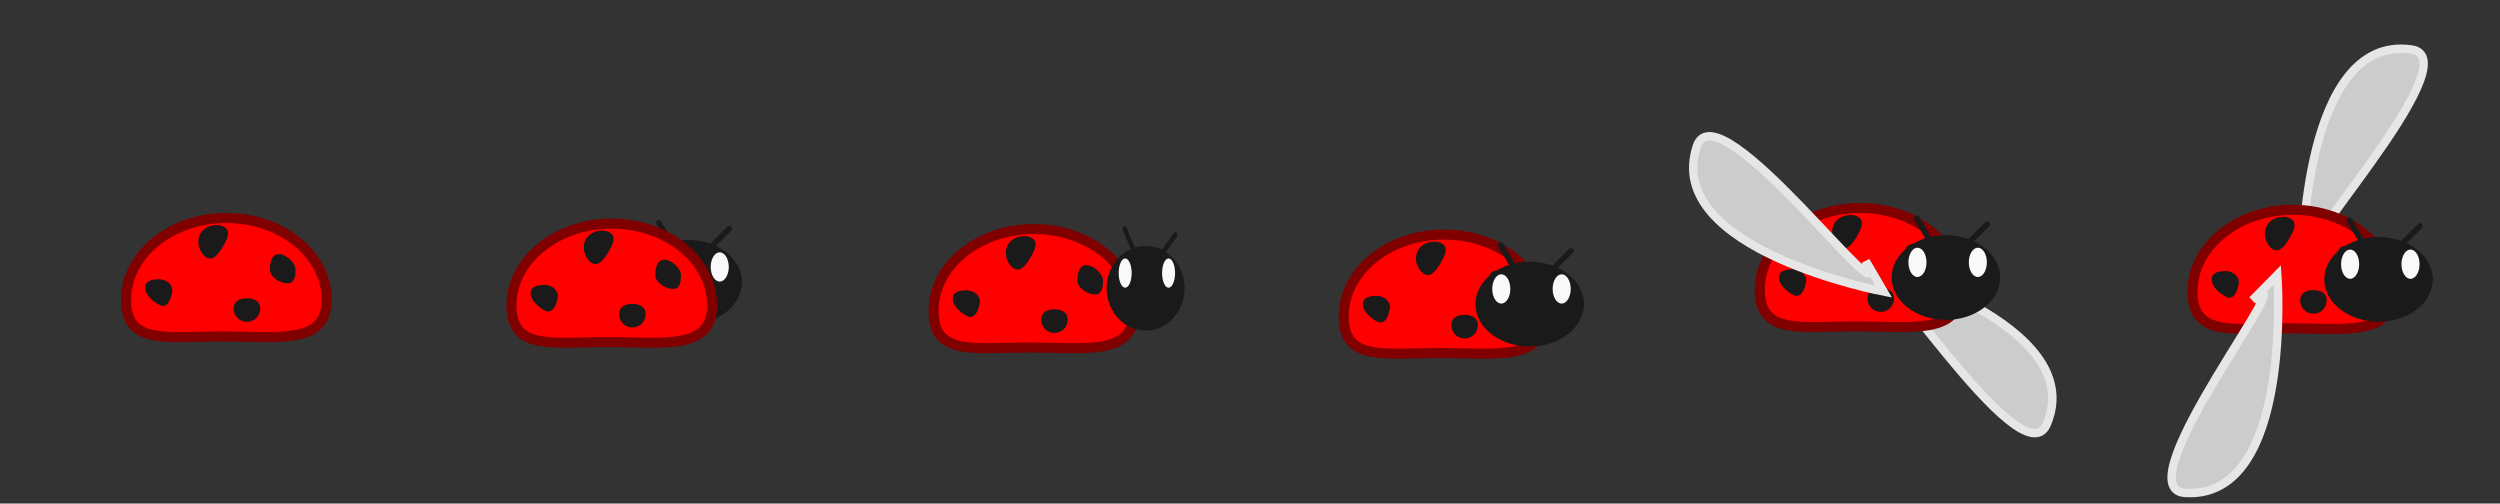 <?xml version="1.0" encoding="UTF-8" standalone="no"?>
<!-- Created with Inkscape (http://www.inkscape.org/) -->

<svg
   width="352.249mm"
   height="70.947mm"
   viewBox="0 0 352.249 70.947"
   version="1.1"
   id="svg1"
   inkscape:version="1.3.2 (091e20e, 2023-11-25, custom)"
   sodipodi:docname="dessin.svg"
   xmlns:inkscape="http://www.inkscape.org/namespaces/inkscape"
   xmlns:sodipodi="http://sodipodi.sourceforge.net/DTD/sodipodi-0.dtd"
   xmlns="http://www.w3.org/2000/svg"
   xmlns:svg="http://www.w3.org/2000/svg">
  <rect x="0" y="0" width="352.249" height="70.947" fill="#333333" stroke="none"/>
  <sodipodi:namedview
     id="namedview1"
     pagecolor="#ffffff"
     bordercolor="#000000"
     borderopacity="0.25"
     inkscape:showpageshadow="2"
     inkscape:pageopacity="0.0"
     inkscape:pagecheckerboard="0"
     inkscape:deskcolor="#d1d1d1"
     inkscape:document-units="mm"
     inkscape:zoom="2.0485264"
     inkscape:cx="291.91715"
     inkscape:cy="43.689941"
     inkscape:window-width="1920"
     inkscape:window-height="1009"
     inkscape:window-x="-8"
     inkscape:window-y="-8"
     inkscape:window-maximized="1"
     inkscape:current-layer="layer1" />
  <defs
     id="defs1" />
  <g
     inkscape:label="Layer 1"
     inkscape:groupmode="layer"
     id="layer1"
     transform="translate(50.809,0.213)">
    <g
       id="g11"
       transform="translate(-84.469,2.067)">
      <path
         id="path8"
         style="fill:#ff0000;stroke:#800000;stroke-width:1.42;stroke-dasharray:none"
         d="m 79.687,39.977 c 0,6.374 -6.91,5.149 -14.717,5.149 -7.807,0 -13.555,1.226 -13.555,-5.149 0,-6.374 6.329,-11.542 14.136,-11.542 7.807,0 14.136,5.167 14.136,11.542 z"
         sodipodi:nodetypes="sssss" />
      <path
         id="path9"
         style="fill:#1a1a1a;stroke-width:0.439"
         d="m 57.927,38.877 c -0.318,1.687 -1.002,2.225 -1.808,1.808 -0.887,-0.459 -2.002,-1.423 -2.002,-2.422 0,-0.999 1.003,-1.195 2.002,-1.195 0.999,0 1.993,0.827 1.808,1.808 z"
         sodipodi:nodetypes="sssss" />
      <path
         id="circle9"
         style="fill:#1a1a1a;stroke-width:0.534"
         transform="rotate(30)"
         d="m 72.578,-4.544 c 0,1.376 -0.166,2.608 -1.236,2.608 -1.07,-3e-7 -2.414,-1.101 -2.414,-2.477 0,-1.376 1.344,-2.505 2.414,-2.505 1.07,3e-7 1.236,0.998 1.236,2.374 z"
         sodipodi:nodetypes="sssss" />
      <path
         id="circle10"
         style="fill:#1a1a1a;stroke-width:0.455"
         d="m 70.326,41.201 c 0,1.034 -0.838,1.873 -1.873,1.873 -1.034,0 -1.873,-0.838 -1.873,-1.873 0,-1.034 0.838,-1.453 1.873,-1.453 1.034,0 1.873,0.419 1.873,1.453 z"
         sodipodi:nodetypes="sssss" />
      <path
         id="circle11"
         style="fill:#1a1a1a;stroke-width:0.439"
         d="m 75.299,35.712 c 0,0.999 -0.164,1.937 -1.162,1.937 -0.999,0 -2.454,-0.939 -2.454,-1.937 0,-0.999 0.261,-2.196 1.259,-2.196 0.999,0 2.357,1.197 2.357,2.196 z"
         sodipodi:nodetypes="sssss" />
    </g>
    <g
       id="g95"
       transform="translate(-33.839,69.745)">
      <g
         id="g21"
         transform="matrix(1.409,0,0,1.409,-22.474,-57.367)">
        <ellipse
           style="fill:#1a1a1a;stroke:none;stroke-width:0.833;stroke-dasharray:none"
           id="path18"
           cx="72.684"
           cy="19.277"
           rx="5.425"
           ry="4.236" />
        <ellipse
           style="fill:#f9f9f9;stroke:none;stroke-width:0.565;stroke-dasharray:none"
           id="path19"
           cx="69.842"
           cy="17.759"
           rx="0.904"
           ry="1.463" />
        <ellipse
           style="fill:#f9f9f9;stroke:none;stroke-width:0.565;stroke-dasharray:none"
           id="ellipse19"
           cx="75.88"
           cy="17.759"
           rx="0.904"
           ry="1.463" />
        <path
           style="fill:none;stroke:#1a1a1a;stroke-width:0.565;stroke-linecap:round;stroke-dasharray:none"
           d="m 74.46,16.306 2.357,-2.357"
           id="path20" />
        <path
           style="fill:none;stroke:#1a1a1a;stroke-width:0.565;stroke-linecap:round;stroke-dasharray:none"
           d="M 71.489,16.306 69.789,13.361"
           id="path21" />
      </g>
      <g
         id="g26"
         transform="translate(3.678,-66.888)">
        <path
           id="path22"
           style="fill:#ff0000;stroke:#800000;stroke-width:1.42;stroke-dasharray:none"
           d="m 79.687,39.977 c 0,6.374 -6.91,5.149 -14.717,5.149 -7.807,0 -13.555,1.226 -13.555,-5.149 0,-6.374 6.329,-11.542 14.136,-11.542 7.807,0 14.136,5.167 14.136,11.542 z"
           sodipodi:nodetypes="sssss" />
        <path
           id="path23"
           style="fill:#1a1a1a;stroke-width:0.439"
           d="m 57.927,38.877 c -0.318,1.687 -1.002,2.225 -1.808,1.808 -0.887,-0.459 -2.002,-1.423 -2.002,-2.422 0,-0.999 1.003,-1.195 2.002,-1.195 0.999,0 1.993,0.827 1.808,1.808 z"
           sodipodi:nodetypes="sssss" />
        <path
           id="path24"
           style="fill:#1a1a1a;stroke-width:0.534"
           transform="rotate(30)"
           d="m 72.578,-4.544 c 0,1.376 -0.166,2.608 -1.236,2.608 -1.07,-3e-7 -2.414,-1.101 -2.414,-2.477 0,-1.376 1.344,-2.505 2.414,-2.505 1.07,3e-7 1.236,0.998 1.236,2.374 z"
           sodipodi:nodetypes="sssss" />
        <path
           id="path25"
           style="fill:#1a1a1a;stroke-width:0.455"
           d="m 70.326,41.201 c 0,1.034 -0.838,1.873 -1.873,1.873 -1.034,0 -1.873,-0.838 -1.873,-1.873 0,-1.034 0.838,-1.453 1.873,-1.453 1.034,0 1.873,0.419 1.873,1.453 z"
           sodipodi:nodetypes="sssss" />
        <path
           id="path26"
           style="fill:#1a1a1a;stroke-width:0.439"
           d="m 75.299,35.712 c 0,0.999 -0.164,1.937 -1.162,1.937 -0.999,0 -2.454,-0.939 -2.454,-1.937 0,-0.999 0.261,-2.196 1.259,-2.196 0.999,0 2.357,1.197 2.357,2.196 z"
           sodipodi:nodetypes="sssss" />
      </g>
    </g>
    <g
       id="g94"
       transform="translate(-18.599,71.037)">
      <g
         id="g34"
         transform="translate(47.907,-67.411)">
        <path
           id="path30"
           style="fill:#ff0000;stroke:#800000;stroke-width:1.42;stroke-dasharray:none"
           d="m 79.687,39.977 c 0,6.374 -6.91,5.149 -14.717,5.149 -7.807,0 -13.555,1.226 -13.555,-5.149 0,-6.374 6.329,-11.542 14.136,-11.542 7.807,0 14.136,5.167 14.136,11.542 z"
           sodipodi:nodetypes="sssss" />
        <path
           id="path31"
           style="fill:#1a1a1a;stroke-width:0.439"
           d="m 57.927,38.877 c -0.318,1.687 -1.002,2.225 -1.808,1.808 -0.887,-0.459 -2.002,-1.423 -2.002,-2.422 0,-0.999 1.003,-1.195 2.002,-1.195 0.999,0 1.993,0.827 1.808,1.808 z"
           sodipodi:nodetypes="sssss" />
        <path
           id="path32"
           style="fill:#1a1a1a;stroke-width:0.534"
           transform="rotate(30)"
           d="m 72.578,-4.544 c 0,1.376 -0.166,2.608 -1.236,2.608 -1.07,-3e-7 -2.414,-1.101 -2.414,-2.477 0,-1.376 1.344,-2.505 2.414,-2.505 1.07,3e-7 1.236,0.998 1.236,2.374 z"
           sodipodi:nodetypes="sssss" />
        <path
           id="path33"
           style="fill:#1a1a1a;stroke-width:0.455"
           d="m 70.326,41.201 c 0,1.034 -0.838,1.873 -1.873,1.873 -1.034,0 -1.873,-0.838 -1.873,-1.873 0,-1.034 0.838,-1.453 1.873,-1.453 1.034,0 1.873,0.419 1.873,1.453 z"
           sodipodi:nodetypes="sssss" />
        <path
           id="path34"
           style="fill:#1a1a1a;stroke-width:0.439"
           d="m 75.299,35.712 c 0,0.999 -0.164,1.937 -1.162,1.937 -0.999,0 -2.454,-0.939 -2.454,-1.937 0,-0.999 0.261,-2.196 1.259,-2.196 0.999,0 2.357,1.197 2.357,2.196 z"
           sodipodi:nodetypes="sssss" />
      </g>
      <g
         id="g29"
         transform="matrix(1.013,0,0,1.409,55.576,-57.798)">
        <ellipse
           style="fill:#1a1a1a;stroke:none;stroke-width:0.833;stroke-dasharray:none"
           id="ellipse26"
           cx="72.684"
           cy="19.277"
           ry="4.236"
           rx="5.425" />
        <ellipse
           style="fill:#f9f9f9;stroke:none;stroke-width:0.565;stroke-dasharray:none"
           id="ellipse27"
           cx="69.842"
           cy="17.759"
           rx="0.904"
           ry="1.463" />
        <ellipse
           style="fill:#f9f9f9;stroke:none;stroke-width:0.565;stroke-dasharray:none"
           id="ellipse28"
           cx="75.88"
           cy="17.759"
           rx="0.904"
           ry="1.463" />
        <path
           style="fill:none;stroke:#1a1a1a;stroke-width:0.565;stroke-linecap:round;stroke-dasharray:none"
           d="m 74.46,16.306 2.357,-2.357"
           id="path28" />
        <path
           style="fill:none;stroke:#1a1a1a;stroke-width:0.565;stroke-linecap:round;stroke-dasharray:none"
           d="M 71.489,16.306 69.789,13.361"
           id="path29" />
      </g>
    </g>
    <g
       id="g72"
       transform="translate(-8.008,71.812)">
      <g
         id="g39"
         transform="translate(95.106,-67.411)">
        <path
           id="path35"
           style="fill:#ff0000;stroke:#800000;stroke-width:1.42;stroke-dasharray:none"
           d="m 79.687,39.977 c 0,6.374 -6.91,5.149 -14.717,5.149 -7.807,0 -13.555,1.226 -13.555,-5.149 0,-6.374 6.329,-11.542 14.136,-11.542 7.807,0 14.136,5.167 14.136,11.542 z"
           sodipodi:nodetypes="sssss" />
        <path
           id="path36"
           style="fill:#1a1a1a;stroke-width:0.439"
           d="m 57.927,38.877 c -0.318,1.687 -1.002,2.225 -1.808,1.808 -0.887,-0.459 -2.002,-1.423 -2.002,-2.422 0,-0.999 1.003,-1.195 2.002,-1.195 0.999,0 1.993,0.827 1.808,1.808 z"
           sodipodi:nodetypes="sssss" />
        <path
           id="path37"
           style="fill:#1a1a1a;stroke-width:0.534"
           transform="rotate(30)"
           d="m 72.578,-4.544 c 0,1.376 -0.166,2.608 -1.236,2.608 -1.07,-3e-7 -2.414,-1.101 -2.414,-2.477 0,-1.376 1.344,-2.505 2.414,-2.505 1.07,3e-7 1.236,0.998 1.236,2.374 z"
           sodipodi:nodetypes="sssss" />
        <path
           id="path38"
           style="fill:#1a1a1a;stroke-width:0.455"
           d="m 70.326,41.201 c 0,1.034 -0.838,1.873 -1.873,1.873 -1.034,0 -1.873,-0.838 -1.873,-1.873 0,-1.034 0.838,-1.453 1.873,-1.453 1.034,0 1.873,0.419 1.873,1.453 z"
           sodipodi:nodetypes="sssss" />
        <path
           id="path39"
           style="fill:#1a1a1a;stroke-width:0.439"
           d="m 75.299,35.712 c 0,0.999 -0.164,1.937 -1.162,1.937 -0.999,0 -2.454,-0.939 -2.454,-1.937 0,-0.999 0.261,-2.196 1.259,-2.196 0.999,0 2.357,1.197 2.357,2.196 z"
           sodipodi:nodetypes="sssss" />
      </g>
      <g
         id="g45"
         transform="matrix(1.409,0,0,1.409,70.324,-56.337)">
        <ellipse
           style="fill:#1a1a1a;stroke:none;stroke-width:0.833;stroke-dasharray:none"
           id="ellipse42"
           cx="72.684"
           cy="19.277"
           rx="5.425"
           ry="4.236" />
        <ellipse
           style="fill:#f9f9f9;stroke:none;stroke-width:0.565;stroke-dasharray:none"
           id="ellipse43"
           cx="69.842"
           cy="17.759"
           rx="0.904"
           ry="1.463" />
        <ellipse
           style="fill:#f9f9f9;stroke:none;stroke-width:0.565;stroke-dasharray:none"
           id="ellipse44"
           cx="75.88"
           cy="17.759"
           rx="0.904"
           ry="1.463" />
        <path
           style="fill:none;stroke:#1a1a1a;stroke-width:0.565;stroke-linecap:round;stroke-dasharray:none"
           d="m 74.46,16.306 2.357,-2.357"
           id="path44" />
        <path
           style="fill:none;stroke:#1a1a1a;stroke-width:0.565;stroke-linecap:round;stroke-dasharray:none"
           d="M 71.489,16.306 69.789,13.361"
           id="path45" />
      </g>
    </g>
    <g
       id="g71"
       transform="translate(183.921,-28.931)">
      <rect
         style="fill:none;stroke:none;stroke-width:0.655;stroke-linecap:round;stroke-dasharray:none"
         id="rect49"
         width="58.543"
         height="70.947"
         x="0.338"
         y="28.718" />
      <g
         id="g69"
         transform="translate(1.808,2.841)">
        <path
           style="fill:#cccccc;stroke:#e6e6e6;stroke-width:1.189;stroke-linecap:round;stroke-dasharray:none"
           d="m 27.245,63.149 c 0,0 30.62,8.351 24.612,22.491 -3.567,8.395 -26.009,-27.981 -22.437,-18.002 z"
           id="path58"
           sodipodi:nodetypes="cscc" />
        <g
           id="g53"
           transform="translate(-39.994,26.745)">
          <path
             id="path49"
             style="fill:#ff0000;stroke:#800000;stroke-width:1.42;stroke-dasharray:none"
             d="m 79.687,39.977 c 0,6.374 -6.91,5.149 -14.717,5.149 -7.807,0 -13.555,1.226 -13.555,-5.149 0,-6.374 6.329,-11.542 14.136,-11.542 7.807,0 14.136,5.167 14.136,11.542 z"
             sodipodi:nodetypes="sssss" />
          <path
             id="path50"
             style="fill:#1a1a1a;stroke-width:0.439"
             d="m 57.927,38.877 c -0.318,1.687 -1.002,2.225 -1.808,1.808 -0.887,-0.459 -2.002,-1.423 -2.002,-2.422 0,-0.999 1.003,-1.195 2.002,-1.195 0.999,0 1.993,0.827 1.808,1.808 z"
             sodipodi:nodetypes="sssss" />
          <path
             id="path51"
             style="fill:#1a1a1a;stroke-width:0.534"
             transform="rotate(30)"
             d="m 72.578,-4.544 c 0,1.376 -0.166,2.608 -1.236,2.608 -1.07,-3e-7 -2.414,-1.101 -2.414,-2.477 0,-1.376 1.344,-2.505 2.414,-2.505 1.07,3e-7 1.236,0.998 1.236,2.374 z"
             sodipodi:nodetypes="sssss" />
          <path
             id="path52"
             style="fill:#1a1a1a;stroke-width:0.455"
             d="m 70.326,41.201 c 0,1.034 -0.838,1.873 -1.873,1.873 -1.034,0 -1.873,-0.838 -1.873,-1.873 0,-1.034 0.838,-1.453 1.873,-1.453 1.034,0 1.873,0.419 1.873,1.453 z"
             sodipodi:nodetypes="sssss" />
          <path
             id="path53"
             style="fill:#1a1a1a;stroke-width:0.439"
             d="m 75.299,35.712 c 0,0.999 -0.164,1.937 -1.162,1.937 -0.999,0 -2.454,-0.939 -2.454,-1.937 0,-0.999 0.261,-2.196 1.259,-2.196 0.999,0 2.357,1.197 2.357,2.196 z"
             sodipodi:nodetypes="sssss" />
        </g>
        <g
           id="g56"
           transform="matrix(1.409,0,0,1.409,-64.776,37.819)">
          <ellipse
             style="fill:#1a1a1a;stroke:none;stroke-width:0.833;stroke-dasharray:none"
             id="ellipse53"
             cx="72.684"
             cy="19.277"
             rx="5.425"
             ry="4.236" />
          <ellipse
             style="fill:#f9f9f9;stroke:none;stroke-width:0.565;stroke-dasharray:none"
             id="ellipse54"
             cx="69.842"
             cy="17.759"
             rx="0.904"
             ry="1.463" />
          <ellipse
             style="fill:#f9f9f9;stroke:none;stroke-width:0.565;stroke-dasharray:none"
             id="ellipse55"
             cx="75.88"
             cy="17.759"
             rx="0.904"
             ry="1.463" />
          <path
             style="fill:none;stroke:#1a1a1a;stroke-width:0.565;stroke-linecap:round;stroke-dasharray:none"
             d="m 74.46,16.306 2.357,-2.357"
             id="path55" />
          <path
             style="fill:none;stroke:#1a1a1a;stroke-width:0.565;stroke-linecap:round;stroke-dasharray:none"
             d="M 71.489,16.306 69.789,13.361"
             id="path56" />
        </g>
        <path
           style="fill:#cccccc;stroke:#e6e6e6;stroke-width:1.189;stroke-linecap:round;stroke-dasharray:none"
           d="m 28.861,66.962 c 0,0 -31.183,-5.913 -26.307,-20.482 2.895,-8.65 28.133,25.845 23.786,16.178 z"
           id="path57"
           sodipodi:nodetypes="cscc" />
      </g>
      <g
         id="g70"
         transform="translate(12.399,3.1)">
        <path
           style="fill:#cccccc;stroke:#e6e6e6;stroke-width:1.189;stroke-linecap:round;stroke-dasharray:none"
           d="m 77.259,62.18 c 0,0 0.141,-31.738 15.355,-29.594 9.032,1.273 -20.296,32.365 -11.581,26.332 z"
           id="path59"
           sodipodi:nodetypes="cscc" />
        <g
           id="g64"
           transform="translate(10.378,26.745)">
          <path
             id="path60"
             style="fill:#ff0000;stroke:#800000;stroke-width:1.42;stroke-dasharray:none"
             d="m 79.687,39.977 c 0,6.374 -6.91,5.149 -14.717,5.149 -7.807,0 -13.555,1.226 -13.555,-5.149 0,-6.374 6.329,-11.542 14.136,-11.542 7.807,0 14.136,5.167 14.136,11.542 z"
             sodipodi:nodetypes="sssss" />
          <path
             id="path61"
             style="fill:#1a1a1a;stroke-width:0.439"
             d="m 57.927,38.877 c -0.318,1.687 -1.002,2.225 -1.808,1.808 -0.887,-0.459 -2.002,-1.423 -2.002,-2.422 0,-0.999 1.003,-1.195 2.002,-1.195 0.999,0 1.993,0.827 1.808,1.808 z"
             sodipodi:nodetypes="sssss" />
          <path
             id="path62"
             style="fill:#1a1a1a;stroke-width:0.534"
             transform="rotate(30)"
             d="m 72.578,-4.544 c 0,1.376 -0.166,2.608 -1.236,2.608 -1.07,-3e-7 -2.414,-1.101 -2.414,-2.477 0,-1.376 1.344,-2.505 2.414,-2.505 1.07,3e-7 1.236,0.998 1.236,2.374 z"
             sodipodi:nodetypes="sssss" />
          <path
             id="path63"
             style="fill:#1a1a1a;stroke-width:0.455"
             d="m 70.326,41.201 c 0,1.034 -0.838,1.873 -1.873,1.873 -1.034,0 -1.873,-0.838 -1.873,-1.873 0,-1.034 0.838,-1.453 1.873,-1.453 1.034,0 1.873,0.419 1.873,1.453 z"
             sodipodi:nodetypes="sssss" />
          <path
             id="path64"
             style="fill:#1a1a1a;stroke-width:0.439"
             d="m 75.299,35.712 c 0,0.999 -0.164,1.937 -1.162,1.937 -0.999,0 -2.454,-0.939 -2.454,-1.937 0,-0.999 0.261,-2.196 1.259,-2.196 0.999,0 2.357,1.197 2.357,2.196 z"
             sodipodi:nodetypes="sssss" />
        </g>
        <g
           id="g67"
           transform="matrix(1.409,0,0,1.409,-14.404,37.819)">
          <ellipse
             style="fill:#1a1a1a;stroke:none;stroke-width:0.833;stroke-dasharray:none"
             id="ellipse64"
             cx="72.684"
             cy="19.277"
             rx="5.425"
             ry="4.236" />
          <ellipse
             style="fill:#f9f9f9;stroke:none;stroke-width:0.565;stroke-dasharray:none"
             id="ellipse65"
             cx="69.842"
             cy="17.759"
             rx="0.904"
             ry="1.463" />
          <ellipse
             style="fill:#f9f9f9;stroke:none;stroke-width:0.565;stroke-dasharray:none"
             id="ellipse66"
             cx="75.88"
             cy="17.759"
             rx="0.904"
             ry="1.463" />
          <path
             style="fill:none;stroke:#1a1a1a;stroke-width:0.565;stroke-linecap:round;stroke-dasharray:none"
             d="m 74.46,16.306 2.357,-2.357"
             id="path66" />
          <path
             style="fill:none;stroke:#1a1a1a;stroke-width:0.565;stroke-linecap:round;stroke-dasharray:none"
             d="M 71.489,16.306 69.789,13.361"
             id="path67" />
        </g>
        <path
           style="fill:#cccccc;stroke:#e6e6e6;stroke-width:1.189;stroke-linecap:round;stroke-dasharray:none"
           d="m 73.743,64.358 c 0,0 2.359,31.651 -12.976,30.712 -9.104,-0.558 17.683,-33.863 9.471,-27.162 z"
           id="path68"
           sodipodi:nodetypes="cscc" />
      </g>
      <rect
         style="fill:none;stroke:none;stroke-width:0.654;stroke-linecap:round;stroke-dasharray:none"
         id="rect70"
         width="58.545"
         height="70.69"
         x="58.975"
         y="28.976" />
      <rect
         style="fill:none;stroke:none;stroke-width:0.655;stroke-linecap:round;stroke-dasharray:none"
         id="rect71"
         width="58.543"
         height="70.947"
         x="-58.3"
         y="28.718" />
      <rect
         style="fill:none;stroke:none;stroke-width:0.655;stroke-linecap:round;stroke-dasharray:none"
         id="rect92"
         width="58.543"
         height="70.947"
         x="-116.938"
         y="28.718" />
      <rect
         style="fill:none;stroke:none;stroke-width:0.655;stroke-linecap:round;stroke-dasharray:none"
         id="rect93"
         width="58.543"
         height="70.947"
         x="-175.834"
         y="28.718" />
      <rect
         style="fill:none;stroke:none;stroke-width:0.655;stroke-linecap:round;stroke-dasharray:none"
         id="rect94"
         width="58.543"
         height="70.947"
         x="-234.73"
         y="28.718" />
    </g>
  </g>
</svg>
